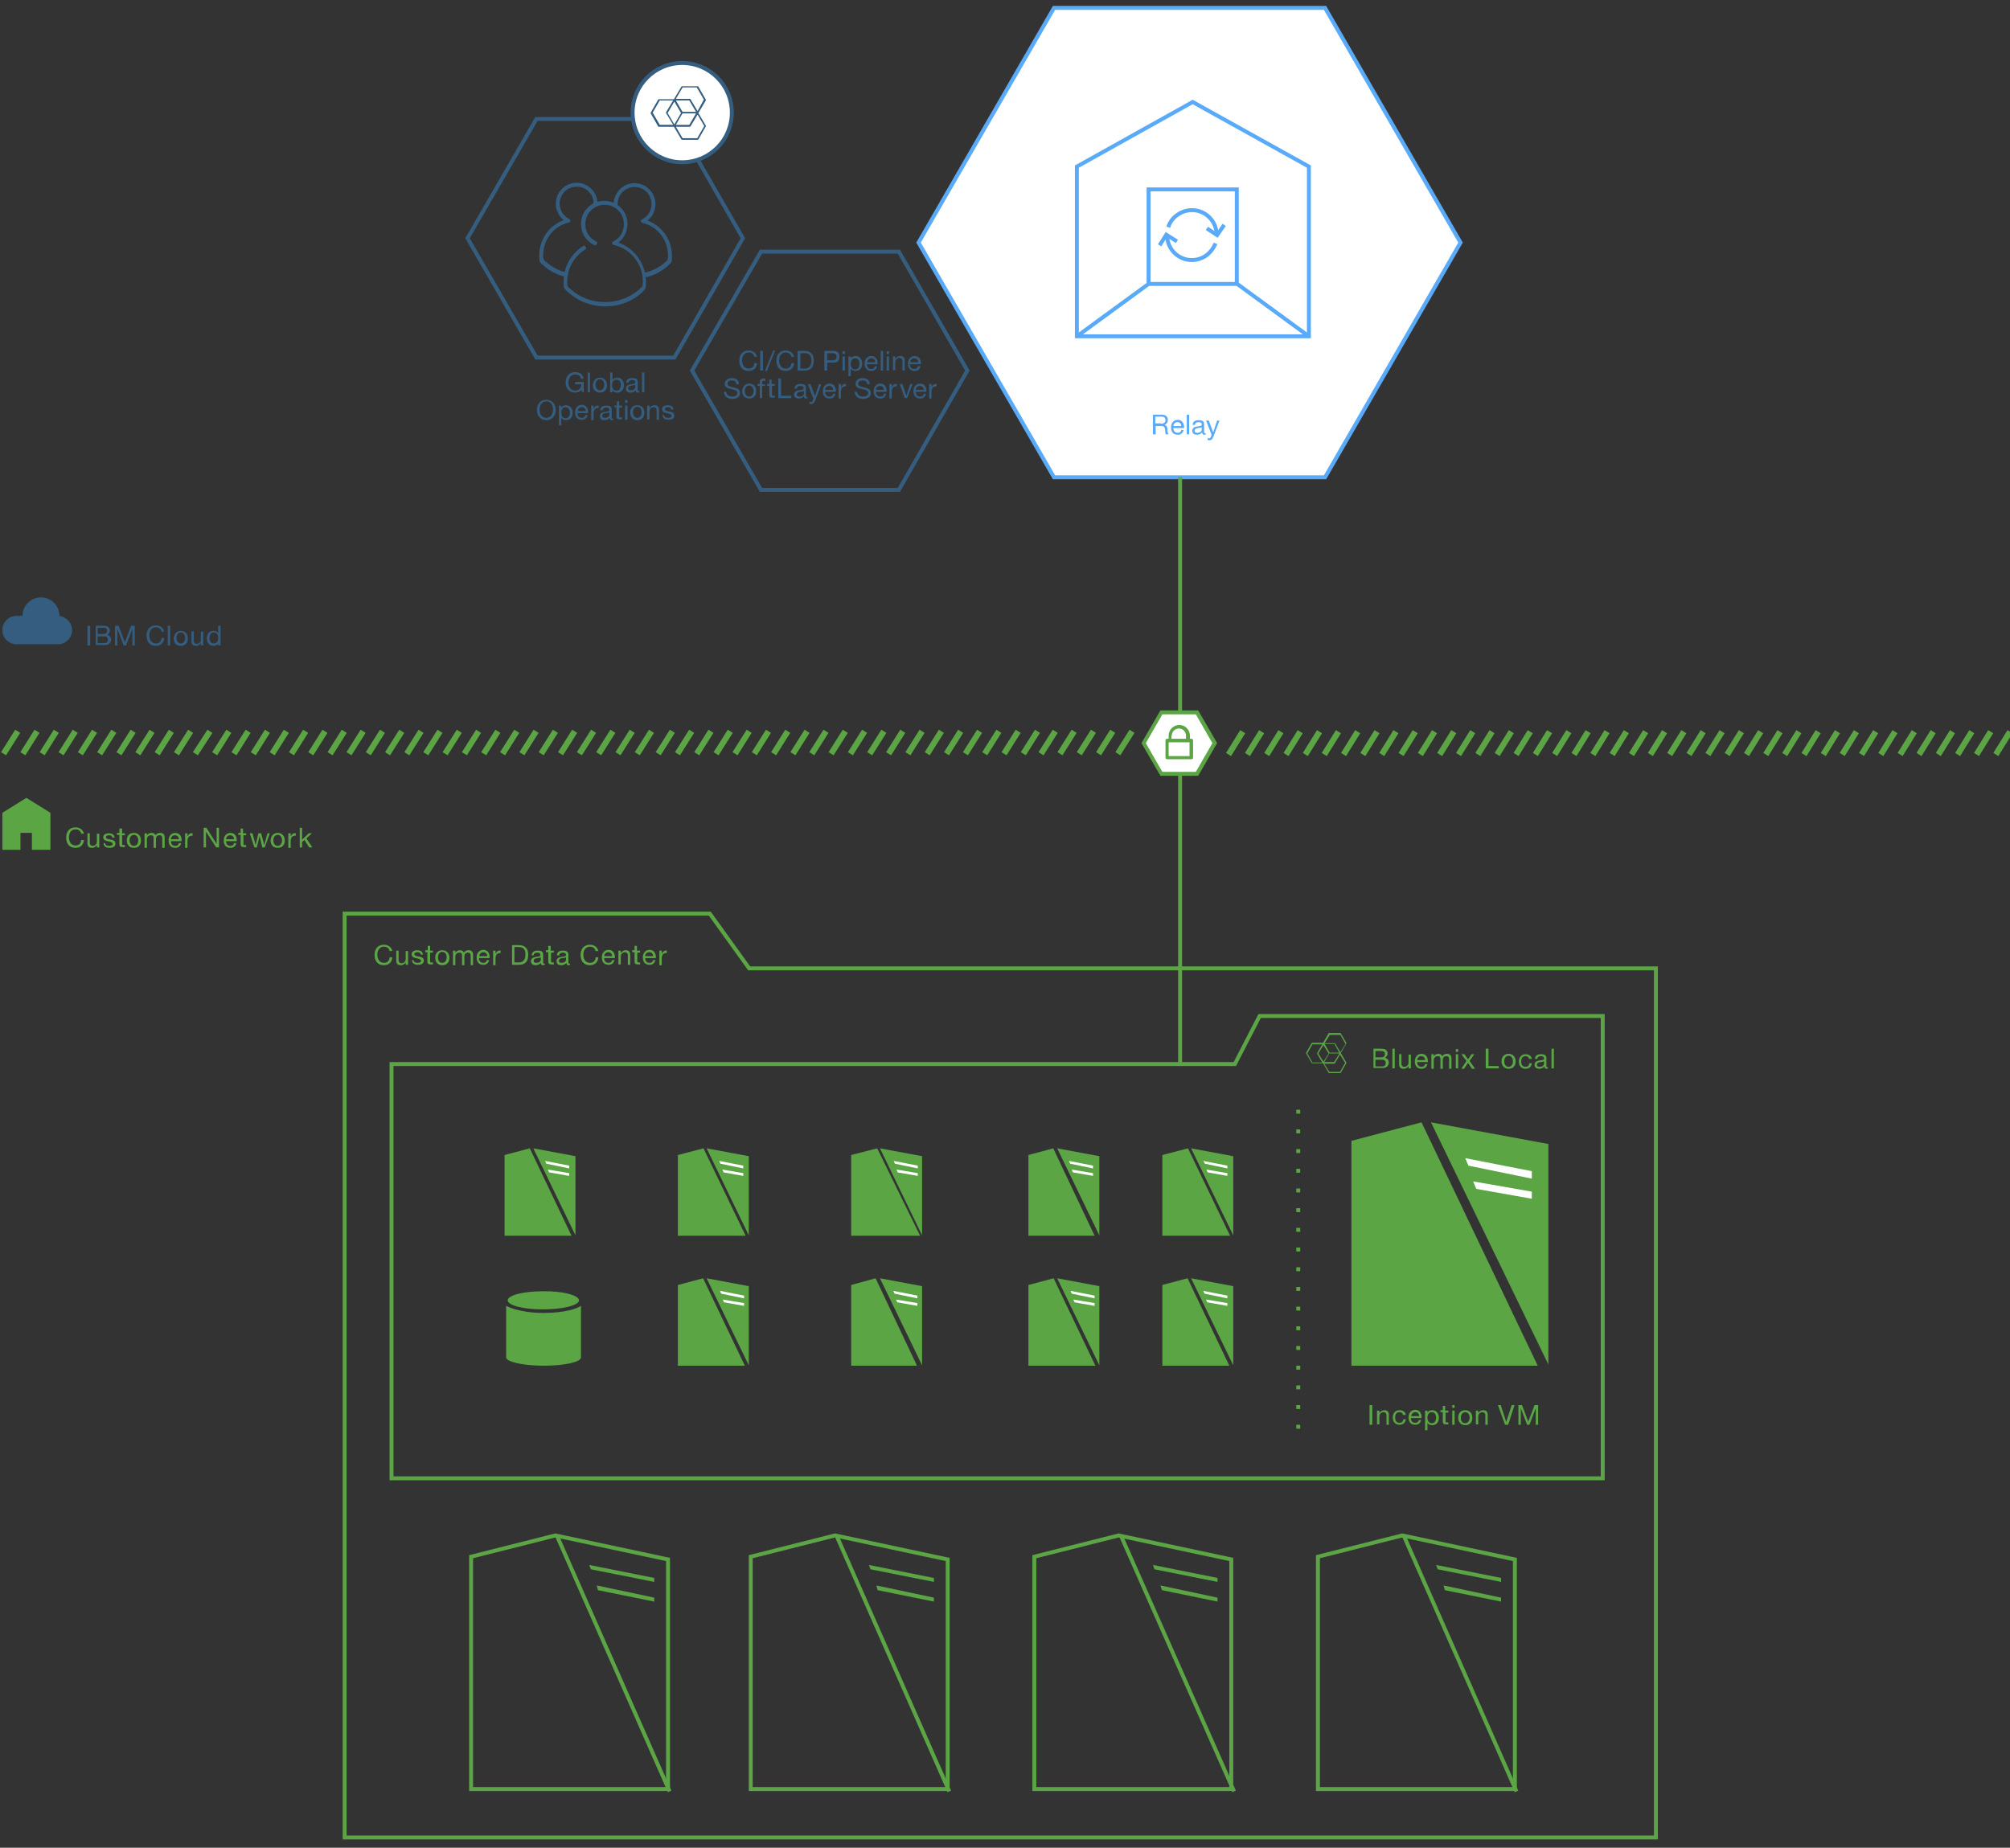 <?xml version="1.0" encoding="utf-8"?>
<!-- Generator: Adobe Illustrator 19.2.1, SVG Export Plug-In . SVG Version: 6.00 Build 0)  -->
<svg version="1.1" id="Layer_1" xmlns="http://www.w3.org/2000/svg" xmlns:xlink="http://www.w3.org/1999/xlink" x="0px" y="0px"
	 viewBox="0 0 510.3 469.2" style="enable-background:new 0 0 510.3 469.2;" xml:space="preserve">
<rect x="0" y="0" width="510.3" height="469.2" fill="#333333" stroke="none"/>
<style type="text/css">
	.st0{fill:#FFFFFF;stroke:#5AAAFA;stroke-miterlimit:10;}
	.st1{fill:#345D7F;}
	.st2{fill:none;stroke:#5BA545;stroke-miterlimit:10;}
	.st3{fill:#FFFFFF;stroke:#5BA545;stroke-miterlimit:10;}
	.st4{fill:#FFFFFF;}
	.st5{fill:#5BA545;}
	.st6{fill:none;stroke:#5BA544;stroke-width:1.5;stroke-miterlimit:10;}
	.st7{fill:#5AA545;}
	.st8{fill:none;stroke:#345D7F;stroke-miterlimit:10;}
	.st9{fill:#FFFFFF;stroke:#345D7F;stroke-miterlimit:10;}
	.st10{fill:none;stroke:#5BA545;stroke-miterlimit:10;stroke-dasharray:1,4,1,4;}
	.st11{fill:none;stroke:#5BA545;stroke-miterlimit:10;stroke-dasharray:1,4,1,4,1,4;}
	.st12{fill:#5AAAFA;}
	.st13{fill:none;stroke:#5AAAFA;stroke-miterlimit:10;}
</style>
<polygon class="st0" points="267.6,121.2 233.2,61.6 267.6,2 336.4,2 370.8,61.6 336.4,121.2 "/>
<g>
	<g>
		<path class="st1" d="M191.5,90.6c-0.1-0.7-0.7-1.1-1.4-1.1c-1.2,0-1.7,1-1.7,2c0,1.1,0.5,2.1,1.7,2.1c0.9,0,1.4-0.6,1.4-1.4h0.7
			c-0.1,1.3-0.9,2-2.2,2c-1.5,0-2.3-1.1-2.3-2.6c0-1.5,0.8-2.6,2.4-2.6c1,0,1.9,0.6,2.1,1.6H191.5z"/>
		<path class="st1" d="M193,89.1h0.7v5H193V89.1z"/>
		<path class="st1" d="M196.3,89h0.5l-2.1,5.2h-0.5L196.3,89z"/>
		<path class="st1" d="M200.9,90.6c-0.1-0.7-0.7-1.1-1.4-1.1c-1.2,0-1.7,1-1.7,2c0,1.1,0.5,2.1,1.7,2.1c0.9,0,1.4-0.6,1.4-1.4h0.7
			c-0.1,1.3-0.9,2-2.2,2c-1.5,0-2.3-1.1-2.3-2.6c0-1.5,0.8-2.6,2.4-2.6c1,0,1.9,0.6,2.1,1.6H200.9z"/>
		<path class="st1" d="M202.5,89.1h1.7c1.5,0,2.4,0.8,2.4,2.4c0,1.7-0.7,2.6-2.4,2.6h-1.7V89.1z M203.2,93.6h1.1
			c0.5,0,1.7-0.1,1.7-2c0-1.2-0.4-1.9-1.7-1.9h-1.1V93.6z"/>
		<path class="st1" d="M209.4,89.1h2.2c1,0,1.5,0.5,1.5,1.5s-0.5,1.5-1.5,1.5H210v2h-0.7V89.1z M210,91.5h1.3c0.8,0,1.1-0.3,1.1-0.9
			s-0.3-0.9-1.1-0.9H210V91.5z"/>
		<path class="st1" d="M214.5,89.9h-0.6v-0.7h0.6V89.9z M213.9,90.5h0.6v3.6h-0.6V90.5z"/>
		<path class="st1" d="M215.4,90.5h0.6V91h0c0.2-0.4,0.7-0.6,1.2-0.6c1.1,0,1.7,0.9,1.7,1.9c0,1-0.5,1.9-1.7,1.9
			c-0.4,0-0.9-0.1-1.2-0.6h0v1.9h-0.6V90.5z M217.1,91c-0.8,0-1.1,0.7-1.1,1.4c0,0.7,0.3,1.4,1.1,1.4c0.8,0,1.1-0.7,1.1-1.4
			C218.2,91.6,217.9,91,217.1,91z"/>
		<path class="st1" d="M222.7,93c-0.2,0.8-0.7,1.2-1.5,1.2c-1.2,0-1.7-0.8-1.7-1.9c0-1.1,0.7-1.9,1.7-1.9c1.3,0,1.7,1.2,1.6,2.1
			h-2.7c0,0.6,0.3,1.2,1.1,1.2c0.5,0,0.8-0.2,0.9-0.7H222.7z M222.2,92c0-0.6-0.4-1-1-1c-0.6,0-1,0.5-1,1H222.2z"/>
		<path class="st1" d="M223.6,89.1h0.6v5h-0.6V89.1z"/>
		<path class="st1" d="M225.7,89.9h-0.6v-0.7h0.6V89.9z M225.1,90.5h0.6v3.6h-0.6V90.5z"/>
		<path class="st1" d="M226.7,90.5h0.6v0.6h0c0.3-0.4,0.7-0.7,1.2-0.7c1,0,1.2,0.5,1.2,1.3v2.4h-0.6v-2.5c0-0.4-0.3-0.7-0.7-0.7
			c-0.7,0-1.1,0.5-1.1,1.1v2h-0.6V90.5z"/>
		<path class="st1" d="M233.7,93c-0.2,0.8-0.7,1.2-1.5,1.2c-1.2,0-1.7-0.8-1.7-1.9c0-1.1,0.7-1.9,1.7-1.9c1.3,0,1.7,1.2,1.6,2.1H231
			c0,0.6,0.3,1.2,1.1,1.2c0.5,0,0.8-0.2,0.9-0.7H233.7z M233.1,92c0-0.6-0.4-1-1-1c-0.6,0-1,0.5-1,1H233.1z"/>
		<path class="st1" d="M187,97.6c-0.1-0.7-0.5-1-1.2-1c-0.6,0-1.1,0.2-1.1,0.9c0,1.2,3.2,0.4,3.2,2.3c0,1.1-1,1.5-2,1.5
			c-1.1,0-2.1-0.6-2.1-1.8h0.6c0,0.8,0.7,1.2,1.5,1.2c0.6,0,1.3-0.2,1.3-0.9c0-1.4-3.2-0.5-3.2-2.3c0-1,0.9-1.5,1.8-1.5
			c1,0,1.8,0.5,1.8,1.6H187z"/>
		<path class="st1" d="M190.2,97.4c1.1,0,1.8,0.8,1.8,1.9c0,1.1-0.6,1.9-1.8,1.9c-1.1,0-1.8-0.8-1.8-1.9
			C188.5,98.3,189.1,97.4,190.2,97.4z M190.2,100.7c0.6,0,1.1-0.5,1.1-1.4s-0.5-1.4-1.1-1.4c-0.6,0-1.1,0.5-1.1,1.4
			S189.6,100.7,190.2,100.7z"/>
		<path class="st1" d="M192.9,98h-0.6v-0.5h0.6V97c0-0.6,0.4-0.9,1-0.9c0.1,0,0.3,0,0.4,0.1v0.5c-0.1,0-0.2,0-0.3,0
			c-0.3,0-0.5,0.1-0.5,0.4v0.5h0.7V98h-0.7v3.1h-0.6V98z"/>
		<path class="st1" d="M196,97.5h0.7V98H196v2.2c0,0.3,0.1,0.3,0.4,0.3h0.3v0.5h-0.5c-0.6,0-0.9-0.1-0.9-0.8V98h-0.6v-0.5h0.6v-1.1
			h0.6V97.5z"/>
		<path class="st1" d="M197.6,96.1h0.7v4.4h2.6v0.6h-3.3V96.1z"/>
		<path class="st1" d="M205,101.1c-0.1,0.1-0.3,0.1-0.4,0.1c-0.3,0-0.5-0.2-0.5-0.6c-0.3,0.4-0.8,0.6-1.3,0.6c-0.7,0-1.2-0.3-1.2-1
			c0-0.8,0.6-1,1.2-1.1c0.7-0.1,1.2-0.1,1.2-0.5c0-0.5-0.4-0.6-0.8-0.6c-0.5,0-0.9,0.2-0.9,0.7h-0.6c0-0.9,0.7-1.2,1.5-1.2
			c0.7,0,1.4,0.1,1.4,1v1.9c0,0.3,0,0.4,0.2,0.4c0.1,0,0.1,0,0.2,0V101.1z M204.1,99.3c-0.5,0.3-1.8,0-1.8,0.9
			c0,0.4,0.3,0.5,0.7,0.5c0.8,0,1.1-0.5,1.1-0.8V99.3z"/>
		<path class="st1" d="M207,101.6c-0.3,0.7-0.5,1-1.1,1c-0.1,0-0.3,0-0.4-0.1V102c0.1,0,0.2,0.1,0.3,0.1c0.2,0,0.4-0.1,0.5-0.3
			l0.2-0.6l-1.4-3.6h0.7l1.1,3h0l1-3h0.6L207,101.6z"/>
		<path class="st1" d="M212.1,100c-0.2,0.8-0.7,1.2-1.5,1.2c-1.2,0-1.7-0.8-1.7-1.9c0-1.1,0.7-1.9,1.7-1.9c1.3,0,1.7,1.2,1.6,2.1
			h-2.7c0,0.6,0.3,1.2,1.1,1.2c0.5,0,0.8-0.2,0.9-0.7H212.1z M211.5,99c0-0.6-0.4-1-1-1c-0.6,0-1,0.5-1,1H211.5z"/>
		<path class="st1" d="M212.9,97.5h0.6v0.8h0c0.3-0.6,0.7-0.9,1.3-0.8v0.6c-1,0-1.3,0.5-1.3,1.5v1.6h-0.6V97.5z"/>
		<path class="st1" d="M220.2,97.6c-0.1-0.7-0.5-1-1.2-1c-0.6,0-1.1,0.2-1.1,0.9c0,1.2,3.2,0.4,3.2,2.3c0,1.1-1,1.5-2,1.5
			c-1.1,0-2.1-0.6-2.1-1.8h0.6c0,0.8,0.7,1.2,1.5,1.2c0.6,0,1.3-0.2,1.3-0.9c0-1.4-3.2-0.5-3.2-2.3c0-1,0.9-1.5,1.8-1.5
			c1,0,1.8,0.5,1.8,1.6H220.2z"/>
		<path class="st1" d="M225,100c-0.2,0.8-0.7,1.2-1.5,1.2c-1.2,0-1.7-0.8-1.7-1.9c0-1.1,0.7-1.9,1.7-1.9c1.3,0,1.7,1.2,1.6,2.1h-2.7
			c0,0.6,0.3,1.2,1.1,1.2c0.5,0,0.8-0.2,0.9-0.7H225z M224.4,99c0-0.6-0.4-1-1-1c-0.6,0-1,0.5-1,1H224.4z"/>
		<path class="st1" d="M225.8,97.5h0.6v0.8h0c0.3-0.6,0.7-0.9,1.3-0.8v0.6c-1,0-1.3,0.5-1.3,1.5v1.6h-0.6V97.5z"/>
		<path class="st1" d="M230.3,101.1h-0.6l-1.3-3.6h0.7l1,3h0l1-3h0.6L230.3,101.1z"/>
		<path class="st1" d="M235.1,100c-0.2,0.8-0.7,1.2-1.5,1.2c-1.2,0-1.7-0.8-1.7-1.9c0-1.1,0.7-1.9,1.7-1.9c1.3,0,1.7,1.2,1.6,2.1
			h-2.7c0,0.6,0.3,1.2,1.1,1.2c0.5,0,0.8-0.2,0.9-0.7H235.1z M234.5,99c0-0.6-0.4-1-1-1c-0.6,0-1,0.5-1,1H234.5z"/>
		<path class="st1" d="M235.9,97.5h0.6v0.8h0c0.3-0.6,0.7-0.9,1.3-0.8v0.6c-1,0-1.3,0.5-1.3,1.5v1.6h-0.6V97.5z"/>
	</g>
</g>
<g>
	<polygon class="st2" points="169.6,454.3 119.6,454.3 119.6,395.3 141,389.9 169.6,396 	"/>
	<line class="st3" x1="141.4" y1="390" x2="170" y2="454.9"/>
	<g>
		<line class="st4" x1="149.6" y1="397.9" x2="166.3" y2="401.2"/>
		<polygon class="st5" points="166.1,401.7 150,398.5 149.6,397.4 166.1,400.7 		"/>
	</g>
	<g>
		<path class="st4" d="M149.6,402.9"/>
		<polygon class="st5" points="166.1,406.7 151.8,403.8 151.5,402.6 166.1,405.7 		"/>
	</g>
</g>
<g>
	<polygon class="st2" points="240.6,454.3 190.6,454.3 190.6,395.3 212,389.9 240.6,396 	"/>
	<line class="st3" x1="212.4" y1="390" x2="241" y2="454.9"/>
	<g>
		<line class="st4" x1="220.6" y1="397.9" x2="237.3" y2="401.2"/>
		<polygon class="st5" points="237.1,401.7 221,398.5 220.6,397.4 237.1,400.7 		"/>
	</g>
	<g>
		<path class="st4" d="M220.6,402.9"/>
		<polygon class="st5" points="237.1,406.7 222.8,403.8 222.5,402.6 237.1,405.7 		"/>
	</g>
</g>
<g>
	<polygon class="st2" points="312.6,454.3 262.6,454.3 262.6,395.3 284,389.9 312.6,396 	"/>
	<line class="st3" x1="284.6" y1="390" x2="313.3" y2="454.9"/>
	<g>
		<line class="st4" x1="292.9" y1="397.9" x2="309.6" y2="401.2"/>
		<polygon class="st5" points="309.1,401.7 293.1,398.5 292.7,397.4 309.1,400.7 		"/>
	</g>
	<g>
		<path class="st4" d="M292.9,402.9"/>
		<polygon class="st5" points="309.1,406.7 295,403.8 294.6,402.6 309.1,405.7 		"/>
	</g>
</g>
<g>
	<polygon class="st2" points="384.6,454.3 334.6,454.3 334.6,395.3 356,389.9 384.6,396 	"/>
	<line class="st3" x1="356.4" y1="390" x2="385" y2="454.9"/>
	<g>
		<line class="st4" x1="364.6" y1="397.9" x2="381.3" y2="401.2"/>
		<polygon class="st5" points="381.1,401.7 365,398.5 364.6,397.4 381.1,400.7 		"/>
	</g>
	<g>
		<path class="st4" d="M364.6,402.9"/>
		<polygon class="st5" points="381.1,406.7 366.8,403.8 366.5,402.6 381.1,405.7 		"/>
	</g>
</g>
<g>
	<g>
		<g>
			<g>
				<g>
					<line class="st6" x1="165.4" y1="185.7" x2="161.8" y2="191.4"/>
				</g>
				<g>
					<line class="st6" x1="160.5" y1="185.7" x2="156.9" y2="191.4"/>
				</g>
				<g>
					<line class="st6" x1="155.6" y1="185.7" x2="152" y2="191.4"/>
				</g>
				<g>
					<line class="st6" x1="150.7" y1="185.7" x2="147.1" y2="191.4"/>
				</g>
				<g>
					<line class="st6" x1="145.9" y1="185.7" x2="142.3" y2="191.4"/>
				</g>
				<g>
					<line class="st6" x1="141" y1="185.7" x2="137.4" y2="191.4"/>
				</g>
				<g>
					<line class="st6" x1="136.1" y1="185.7" x2="132.5" y2="191.4"/>
				</g>
				<g>
					<line class="st6" x1="131.2" y1="185.7" x2="127.6" y2="191.4"/>
				</g>
				<g>
					<line class="st6" x1="126.4" y1="185.7" x2="122.8" y2="191.4"/>
				</g>
				<g>
					<line class="st6" x1="121.5" y1="185.7" x2="117.9" y2="191.4"/>
				</g>
				<g>
					<line class="st6" x1="116.6" y1="185.7" x2="113" y2="191.4"/>
				</g>
				<g>
					<line class="st6" x1="111.7" y1="185.7" x2="108.1" y2="191.4"/>
				</g>
				<g>
					<line class="st6" x1="106.9" y1="185.7" x2="103.3" y2="191.4"/>
				</g>
				<g>
					<line class="st6" x1="102" y1="185.7" x2="98.4" y2="191.4"/>
				</g>
				<g>
					<line class="st6" x1="97.1" y1="185.7" x2="93.5" y2="191.4"/>
				</g>
				<g>
					<line class="st6" x1="92.2" y1="185.7" x2="88.6" y2="191.4"/>
				</g>
				<g>
					<line class="st6" x1="87.4" y1="185.7" x2="83.8" y2="191.4"/>
				</g>
				<g>
					<line class="st6" x1="82.5" y1="185.7" x2="78.9" y2="191.4"/>
				</g>
				<g>
					<line class="st6" x1="77.6" y1="185.7" x2="74" y2="191.4"/>
				</g>
				<g>
					<line class="st6" x1="72.7" y1="185.7" x2="69.1" y2="191.4"/>
				</g>
				<g>
					<line class="st6" x1="67.9" y1="185.7" x2="64.3" y2="191.4"/>
				</g>
				<g>
					<line class="st6" x1="63" y1="185.7" x2="59.4" y2="191.4"/>
				</g>
				<g>
					<line class="st6" x1="58.1" y1="185.7" x2="54.5" y2="191.4"/>
				</g>
				<g>
					<line class="st6" x1="53.3" y1="185.7" x2="49.6" y2="191.4"/>
				</g>
				<g>
					<line class="st6" x1="48.4" y1="185.7" x2="44.8" y2="191.4"/>
				</g>
				<g>
					<line class="st6" x1="43.5" y1="185.7" x2="39.9" y2="191.4"/>
				</g>
				<g>
					<line class="st6" x1="38.6" y1="185.7" x2="35" y2="191.4"/>
				</g>
				<g>
					<line class="st6" x1="33.8" y1="185.7" x2="30.2" y2="191.4"/>
				</g>
				<g>
					<line class="st6" x1="28.9" y1="185.7" x2="25.3" y2="191.4"/>
				</g>
				<g>
					<line class="st6" x1="24" y1="185.7" x2="20.4" y2="191.4"/>
				</g>
				<g>
					<line class="st6" x1="19.1" y1="185.7" x2="15.5" y2="191.4"/>
				</g>
				<g>
					<line class="st6" x1="14.3" y1="185.7" x2="10.7" y2="191.4"/>
				</g>
				<g>
					<line class="st6" x1="9.4" y1="185.7" x2="5.8" y2="191.4"/>
				</g>
				<g>
					<line class="st6" x1="4.5" y1="185.7" x2="0.9" y2="191.4"/>
				</g>
			</g>
		</g>
	</g>
</g>
<g>
	<g>
		<g>
			<g>
				<g>
					<line class="st6" x1="510.3" y1="185.8" x2="506.7" y2="191.6"/>
				</g>
				<g>
					<line class="st6" x1="505.4" y1="185.8" x2="501.8" y2="191.6"/>
				</g>
				<g>
					<line class="st6" x1="500.6" y1="185.8" x2="497" y2="191.6"/>
				</g>
				<g>
					<line class="st6" x1="495.7" y1="185.8" x2="492.1" y2="191.6"/>
				</g>
				<g>
					<line class="st6" x1="490.8" y1="185.8" x2="487.2" y2="191.6"/>
				</g>
				<g>
					<line class="st6" x1="486" y1="185.8" x2="482.4" y2="191.6"/>
				</g>
				<g>
					<line class="st6" x1="481.1" y1="185.8" x2="477.5" y2="191.6"/>
				</g>
				<g>
					<line class="st6" x1="476.2" y1="185.8" x2="472.6" y2="191.6"/>
				</g>
				<g>
					<line class="st6" x1="471.3" y1="185.8" x2="467.7" y2="191.6"/>
				</g>
				<g>
					<line class="st6" x1="466.5" y1="185.8" x2="462.9" y2="191.6"/>
				</g>
				<g>
					<line class="st6" x1="461.6" y1="185.8" x2="458" y2="191.6"/>
				</g>
				<g>
					<line class="st6" x1="456.7" y1="185.8" x2="453.1" y2="191.6"/>
				</g>
				<g>
					<line class="st6" x1="451.9" y1="185.8" x2="448.3" y2="191.6"/>
				</g>
				<g>
					<line class="st6" x1="447" y1="185.8" x2="443.4" y2="191.6"/>
				</g>
				<g>
					<line class="st6" x1="442.1" y1="185.8" x2="438.5" y2="191.6"/>
				</g>
				<g>
					<line class="st6" x1="437.2" y1="185.8" x2="433.6" y2="191.6"/>
				</g>
				<g>
					<line class="st6" x1="432.4" y1="185.8" x2="428.8" y2="191.6"/>
				</g>
				<g>
					<line class="st6" x1="427.5" y1="185.8" x2="423.9" y2="191.6"/>
				</g>
				<g>
					<line class="st6" x1="422.6" y1="185.8" x2="419" y2="191.6"/>
				</g>
				<g>
					<line class="st6" x1="417.8" y1="185.8" x2="414.2" y2="191.6"/>
				</g>
				<g>
					<line class="st6" x1="412.9" y1="185.8" x2="409.3" y2="191.6"/>
				</g>
				<g>
					<line class="st6" x1="408" y1="185.8" x2="404.4" y2="191.6"/>
				</g>
				<g>
					<line class="st6" x1="403.2" y1="185.8" x2="399.6" y2="191.6"/>
				</g>
				<g>
					<line class="st6" x1="398.3" y1="185.8" x2="394.7" y2="191.6"/>
				</g>
				<g>
					<line class="st6" x1="393.4" y1="185.8" x2="389.8" y2="191.6"/>
				</g>
				<g>
					<line class="st6" x1="388.5" y1="185.8" x2="384.9" y2="191.6"/>
				</g>
				<g>
					<line class="st6" x1="383.7" y1="185.8" x2="380.1" y2="191.6"/>
				</g>
				<g>
					<line class="st6" x1="378.8" y1="185.8" x2="375.2" y2="191.6"/>
				</g>
				<g>
					<line class="st6" x1="373.9" y1="185.8" x2="370.3" y2="191.6"/>
				</g>
				<g>
					<line class="st6" x1="369.1" y1="185.8" x2="365.5" y2="191.6"/>
				</g>
				<g>
					<line class="st6" x1="364.2" y1="185.8" x2="360.6" y2="191.6"/>
				</g>
				<g>
					<line class="st6" x1="359.3" y1="185.8" x2="355.7" y2="191.6"/>
				</g>
				<g>
					<line class="st6" x1="354.4" y1="185.8" x2="350.8" y2="191.6"/>
				</g>
				<g>
					<line class="st6" x1="349.6" y1="185.8" x2="346" y2="191.6"/>
				</g>
				<g>
					<line class="st6" x1="344.7" y1="185.8" x2="341.1" y2="191.6"/>
				</g>
				<g>
					<line class="st6" x1="339.8" y1="185.8" x2="336.2" y2="191.6"/>
				</g>
				<g>
					<line class="st6" x1="335" y1="185.8" x2="331.4" y2="191.6"/>
				</g>
				<g>
					<line class="st6" x1="330.1" y1="185.8" x2="326.5" y2="191.6"/>
				</g>
				<g>
					<line class="st6" x1="325.2" y1="185.8" x2="321.6" y2="191.6"/>
				</g>
				<g>
					<line class="st6" x1="320.3" y1="185.8" x2="316.7" y2="191.6"/>
				</g>
				<g>
					<line class="st6" x1="315.5" y1="185.8" x2="311.9" y2="191.6"/>
				</g>
			</g>
		</g>
	</g>
</g>
<g>
	<g>
		<path class="st1" d="M153.7,77.8c-4,0-7.7-1.6-10.4-4.5c-0.1-0.1-0.1-0.2-0.1-0.3c-0.1-0.5-0.1-1-0.1-1.5c0-3.7,1.8-7,4.9-9
			c0.2-0.2,0.6-0.1,0.7,0.2c0.2,0.2,0.1,0.6-0.2,0.7c-2.8,1.8-4.5,4.8-4.5,8.1c0,0.4,0,0.8,0.1,1.2c2.5,2.6,5.9,4,9.5,4
			c3.6,0,7-1.4,9.5-4c0.1-0.4,0.1-0.8,0.1-1.2c0-4.5-3-8.3-7.4-9.3c-0.2-0.1-0.4-0.2-0.4-0.4c0-0.2,0.1-0.4,0.3-0.5
			c1.7-0.8,2.7-2.5,2.7-4.4c0-2.7-2.2-4.9-4.9-4.9c-2.7,0-4.9,2.2-4.9,4.9c0,1.9,1,3.5,2.7,4.4c0.3,0.1,0.4,0.4,0.2,0.7
			c-0.1,0.3-0.4,0.4-0.7,0.2c-2-1-3.3-3-3.3-5.3c0-3.3,2.6-5.9,5.9-5.9c3.3,0,5.9,2.6,5.9,5.9c0,1.9-0.9,3.6-2.3,4.7
			c4.2,1.5,7,5.5,7,10c0,0.5,0,1-0.1,1.5c0,0.1-0.1,0.2-0.1,0.3C161.4,76.2,157.7,77.8,153.7,77.8z"/>
	</g>
	<g>
		<path class="st1" d="M163.9,70.2c-0.2,0-0.4-0.2-0.5-0.4c-0.1-0.3,0.1-0.6,0.4-0.6c2.2-0.5,4.1-1.6,5.7-3.2c0-0.4,0.1-0.7,0.1-1.1
			c0-4-2.7-7.4-6.5-8.3c-0.2-0.1-0.4-0.2-0.4-0.4c0-0.2,0.1-0.4,0.3-0.5c1.5-0.7,2.4-2.2,2.4-3.9c0-2.4-1.9-4.3-4.3-4.3
			c-2.4,0-4.3,1.9-4.3,4.3c0,0.3-0.2,0.5-0.5,0.5c-0.3,0-0.5-0.2-0.5-0.5c0-2.9,2.4-5.3,5.3-5.3c2.9,0,5.3,2.4,5.3,5.3
			c0,1.6-0.7,3.2-2,4.2c3.7,1.4,6.2,4.9,6.2,9c0,0.4,0,0.9-0.1,1.4c0,0.1-0.1,0.2-0.1,0.3c-1.7,1.8-3.9,3.1-6.3,3.7
			C164,70.2,163.9,70.2,163.9,70.2z"/>
	</g>
	<g>
		<path class="st1" d="M143.7,70.3c0,0-0.1,0-0.1,0c-2.5-0.6-4.7-1.8-6.5-3.7c-0.1-0.1-0.1-0.2-0.1-0.3c-0.1-0.5-0.1-0.9-0.1-1.4
			c0-4.1,2.5-7.6,6.2-9c-1.2-1-2-2.5-2-4.2c0-2.9,2.4-5.3,5.3-5.3c2.9,0,5.3,2.4,5.3,5.3c0,0.3-0.2,0.5-0.5,0.5
			c-0.3,0-0.5-0.2-0.5-0.5c0-2.4-1.9-4.3-4.3-4.3c-2.4,0-4.3,1.9-4.3,4.3c0,1.7,0.9,3.1,2.4,3.9c0.2,0.1,0.3,0.3,0.3,0.5
			c0,0.2-0.2,0.4-0.4,0.4c-3.8,0.9-6.5,4.3-6.5,8.3c0,0.3,0,0.7,0.1,1.1c1.6,1.6,3.6,2.8,5.8,3.3c0.3,0.1,0.5,0.3,0.4,0.6
			C144.1,70.1,143.9,70.3,143.7,70.3z"/>
	</g>
</g>
<polygon class="st2" points="406.9,375.4 406.9,258 319.8,258 313.5,270.2 99.4,270.2 99.4,375.4 "/>
<line class="st3" x1="299.6" y1="121.2" x2="299.6" y2="269.8"/>
<g>
	<g>
		<path class="st7" d="M98.9,241.5c-0.1-0.7-0.7-1.1-1.4-1.1c-1.2,0-1.7,1-1.7,2c0,1.1,0.5,2.1,1.7,2.1c0.9,0,1.4-0.6,1.4-1.4h0.7
			c-0.1,1.3-0.9,2-2.2,2c-1.5,0-2.3-1.1-2.3-2.6c0-1.5,0.8-2.6,2.4-2.6c1,0,1.9,0.6,2.1,1.6H98.9z"/>
		<path class="st7" d="M103.5,245H103v-0.6h0c-0.3,0.4-0.7,0.7-1.2,0.7c-1,0-1.2-0.5-1.2-1.3v-2.4h0.6v2.5c0,0.4,0.3,0.7,0.7,0.7
			c0.7,0,1.1-0.5,1.1-1.1v-2h0.6V245z"/>
		<path class="st7" d="M105,243.8c0,0.5,0.5,0.7,1,0.7c0.4,0,0.9-0.1,0.9-0.5c0-0.9-2.4-0.3-2.4-1.7c0-0.7,0.7-1,1.4-1
			c0.8,0,1.4,0.3,1.5,1.1h-0.6c0-0.5-0.5-0.6-0.8-0.6c-0.4,0-0.8,0.1-0.8,0.5c0,0.4,0.6,0.5,1.2,0.6c0.6,0.1,1.2,0.3,1.2,1
			c0,0.9-0.8,1.1-1.5,1.1c-0.8,0-1.5-0.3-1.5-1.2H105z"/>
		<path class="st7" d="M109.2,241.4h0.7v0.5h-0.7v2.2c0,0.3,0.1,0.3,0.4,0.3h0.3v0.5h-0.5c-0.6,0-0.9-0.1-0.9-0.8v-2.3H108v-0.5h0.6
			v-1.1h0.6V241.4z"/>
		<path class="st7" d="M112.3,241.3c1.1,0,1.8,0.8,1.8,1.9c0,1.1-0.6,1.9-1.8,1.9s-1.8-0.8-1.8-1.9
			C110.5,242.1,111.1,241.3,112.3,241.3z M112.3,244.5c0.6,0,1.1-0.5,1.1-1.4s-0.5-1.4-1.1-1.4s-1.1,0.5-1.1,1.4
			S111.6,244.5,112.3,244.5z"/>
		<path class="st7" d="M115,241.4h0.6v0.5h0c0.3-0.4,0.7-0.6,1.2-0.6c0.4,0,0.8,0.2,1,0.6c0.2-0.4,0.7-0.6,1.1-0.6
			c0.7,0,1.2,0.3,1.2,1.1v2.7h-0.6v-2.4c0-0.4-0.1-0.8-0.7-0.8c-0.6,0-0.9,0.4-0.9,0.9v2.3h-0.6v-2.4c0-0.5-0.1-0.8-0.7-0.8
			c-0.7,0-1,0.6-1,0.9v2.3H115V241.4z"/>
		<path class="st7" d="M124.2,243.8c-0.2,0.8-0.7,1.2-1.5,1.2c-1.2,0-1.7-0.8-1.7-1.9c0-1.1,0.7-1.9,1.7-1.9c1.3,0,1.7,1.2,1.6,2.1
			h-2.7c0,0.6,0.3,1.2,1.1,1.2c0.5,0,0.8-0.2,0.9-0.7H124.2z M123.7,242.8c0-0.6-0.4-1-1-1c-0.6,0-1,0.5-1,1H123.7z"/>
		<path class="st7" d="M125.2,241.4h0.6v0.8h0c0.3-0.6,0.7-0.9,1.3-0.8v0.6c-1,0-1.3,0.5-1.3,1.5v1.6h-0.6V241.4z"/>
		<path class="st7" d="M130,240h1.7c1.5,0,2.4,0.8,2.4,2.4c0,1.7-0.7,2.6-2.4,2.6H130V240z M130.6,244.4h1.1c0.5,0,1.7-0.1,1.7-2
			c0-1.2-0.4-1.9-1.7-1.9h-1.1V244.4z"/>
		<path class="st7" d="M138.2,245c-0.1,0.1-0.3,0.1-0.4,0.1c-0.3,0-0.5-0.2-0.5-0.6c-0.3,0.4-0.8,0.6-1.3,0.6c-0.7,0-1.2-0.3-1.2-1
			c0-0.8,0.6-1,1.2-1.1c0.7-0.1,1.2-0.1,1.2-0.5c0-0.5-0.4-0.6-0.8-0.6c-0.5,0-0.9,0.2-0.9,0.7H135c0-0.9,0.7-1.2,1.5-1.2
			c0.7,0,1.4,0.1,1.4,1v1.9c0,0.3,0,0.4,0.2,0.4c0.1,0,0.1,0,0.2,0V245z M137.3,243.1c-0.5,0.3-1.8,0-1.8,0.9c0,0.4,0.3,0.5,0.7,0.5
			c0.8,0,1.1-0.5,1.1-0.8V243.1z"/>
		<path class="st7" d="M139.9,241.4h0.7v0.5h-0.7v2.2c0,0.3,0.1,0.3,0.4,0.3h0.3v0.5h-0.5c-0.6,0-0.9-0.1-0.9-0.8v-2.3h-0.6v-0.5
			h0.6v-1.1h0.6V241.4z"/>
		<path class="st7" d="M144.7,245c-0.1,0.1-0.3,0.1-0.4,0.1c-0.3,0-0.5-0.2-0.5-0.6c-0.3,0.4-0.8,0.6-1.3,0.6c-0.7,0-1.2-0.3-1.2-1
			c0-0.8,0.6-1,1.2-1.1c0.7-0.1,1.2-0.1,1.2-0.5c0-0.5-0.4-0.6-0.8-0.6c-0.5,0-0.9,0.2-0.9,0.7h-0.6c0-0.9,0.7-1.2,1.5-1.2
			c0.7,0,1.4,0.1,1.4,1v1.9c0,0.3,0,0.4,0.2,0.4c0.1,0,0.1,0,0.2,0V245z M143.7,243.1c-0.5,0.3-1.8,0-1.8,0.9c0,0.4,0.3,0.5,0.7,0.5
			c0.8,0,1.1-0.5,1.1-0.8V243.1z"/>
		<path class="st7" d="M151.2,241.5c-0.1-0.7-0.7-1.1-1.4-1.1c-1.2,0-1.7,1-1.7,2c0,1.1,0.5,2.1,1.7,2.1c0.9,0,1.4-0.6,1.4-1.4h0.7
			c-0.1,1.3-0.9,2-2.2,2c-1.5,0-2.3-1.1-2.3-2.6c0-1.5,0.8-2.6,2.4-2.6c1,0,1.9,0.6,2.1,1.6H151.2z"/>
		<path class="st7" d="M156,243.8c-0.2,0.8-0.7,1.2-1.5,1.2c-1.2,0-1.7-0.8-1.7-1.9c0-1.1,0.7-1.9,1.7-1.9c1.3,0,1.7,1.2,1.6,2.1
			h-2.7c0,0.6,0.3,1.2,1.1,1.2c0.5,0,0.8-0.2,0.9-0.7H156z M155.4,242.8c0-0.6-0.4-1-1-1c-0.6,0-1,0.5-1,1H155.4z"/>
		<path class="st7" d="M157,241.4h0.6v0.6h0c0.3-0.4,0.7-0.7,1.2-0.7c1,0,1.2,0.5,1.2,1.3v2.4h-0.6v-2.5c0-0.4-0.3-0.7-0.7-0.7
			c-0.7,0-1.1,0.5-1.1,1.1v2H157V241.4z"/>
		<path class="st7" d="M161.8,241.4h0.7v0.5h-0.7v2.2c0,0.3,0.1,0.3,0.4,0.3h0.3v0.5h-0.5c-0.6,0-0.9-0.1-0.9-0.8v-2.3h-0.6v-0.5
			h0.6v-1.1h0.6V241.4z"/>
		<path class="st7" d="M166.4,243.8c-0.2,0.8-0.7,1.2-1.5,1.2c-1.2,0-1.7-0.8-1.7-1.9c0-1.1,0.7-1.9,1.7-1.9c1.3,0,1.7,1.2,1.6,2.1
			h-2.7c0,0.6,0.3,1.2,1.1,1.2c0.5,0,0.8-0.2,0.9-0.7H166.4z M165.8,242.8c0-0.6-0.4-1-1-1c-0.6,0-1,0.5-1,1H165.8z"/>
		<path class="st7" d="M167.4,241.4h0.6v0.8h0c0.3-0.6,0.7-0.9,1.3-0.8v0.6c-1,0-1.3,0.5-1.3,1.5v1.6h-0.6V241.4z"/>
	</g>
</g>
<g>
	<g>
		<path class="st1" d="M147.6,99c-0.4,0.5-1,0.7-1.6,0.7c-1.5,0-2.4-1.2-2.4-2.5c0-1.5,0.8-2.7,2.4-2.7c1.1,0,2,0.5,2.2,1.7h-0.7
			c-0.1-0.8-0.7-1.1-1.5-1.1c-1.2,0-1.7,1.1-1.7,2.1c0,1,0.6,2,1.7,2c1,0,1.6-0.7,1.6-1.6H146v-0.6h2.2v2.6h-0.4L147.6,99z"/>
		<path class="st1" d="M149.2,94.6h0.6v5h-0.6V94.6z"/>
		<path class="st1" d="M152.3,95.9c1.1,0,1.8,0.8,1.8,1.9c0,1.1-0.6,1.9-1.8,1.9c-1.1,0-1.8-0.8-1.8-1.9
			C150.6,96.7,151.2,95.9,152.3,95.9z M152.3,99.1c0.6,0,1.1-0.5,1.1-1.4s-0.5-1.4-1.1-1.4c-0.6,0-1.1,0.5-1.1,1.4
			S151.7,99.1,152.3,99.1z"/>
		<path class="st1" d="M154.9,94.6h0.6v1.9h0c0.2-0.4,0.7-0.6,1.2-0.6c1.1,0,1.7,0.9,1.7,1.9c0,1-0.5,1.9-1.7,1.9
			c-0.4,0-0.9-0.1-1.2-0.6h0v0.5h-0.6V94.6z M156.5,96.4c-0.8,0-1.1,0.7-1.1,1.4c0,0.7,0.3,1.4,1.1,1.4c0.8,0,1.1-0.7,1.1-1.4
			C157.7,97.1,157.3,96.4,156.5,96.4z"/>
		<path class="st1" d="M162.3,99.6c-0.1,0.1-0.3,0.1-0.4,0.1c-0.3,0-0.5-0.2-0.5-0.6c-0.3,0.4-0.8,0.6-1.3,0.6c-0.7,0-1.2-0.3-1.2-1
			c0-0.8,0.6-1,1.2-1.1c0.7-0.1,1.2-0.1,1.2-0.5c0-0.5-0.4-0.6-0.8-0.6c-0.5,0-0.9,0.2-0.9,0.7H159c0-0.9,0.7-1.2,1.5-1.2
			c0.7,0,1.4,0.1,1.4,1v1.9c0,0.3,0,0.4,0.2,0.4c0.1,0,0.1,0,0.2,0V99.6z M161.3,97.7c-0.5,0.3-1.8,0-1.8,0.9c0,0.4,0.3,0.5,0.7,0.5
			c0.8,0,1.1-0.5,1.1-0.8V97.7z"/>
		<path class="st1" d="M163,94.6h0.6v5H163V94.6z"/>
		<path class="st1" d="M138.7,101.5c1.6,0,2.4,1.3,2.4,2.6s-0.8,2.6-2.4,2.6s-2.4-1.3-2.4-2.6S137.1,101.5,138.7,101.5z
			 M138.7,106.1c1.2,0,1.7-1.1,1.7-2.1c0-1-0.5-2.1-1.7-2.1c-1.2,0-1.7,1.1-1.7,2.1C137,105.1,137.5,106.1,138.7,106.1z"/>
		<path class="st1" d="M141.9,103h0.6v0.5h0c0.2-0.4,0.7-0.6,1.2-0.6c1.1,0,1.7,0.9,1.7,1.9c0,1-0.5,1.9-1.7,1.9
			c-0.4,0-0.9-0.1-1.2-0.6h0v1.9h-0.6V103z M143.6,103.4c-0.8,0-1.1,0.7-1.1,1.4c0,0.7,0.3,1.4,1.1,1.4c0.8,0,1.1-0.7,1.1-1.4
			C144.7,104.1,144.3,103.4,143.6,103.4z"/>
		<path class="st1" d="M149.2,105.4c-0.2,0.8-0.7,1.2-1.5,1.2c-1.2,0-1.7-0.8-1.7-1.9c0-1.1,0.7-1.9,1.7-1.9c1.3,0,1.7,1.2,1.6,2.1
			h-2.7c0,0.6,0.3,1.2,1.1,1.2c0.5,0,0.8-0.2,0.9-0.7H149.2z M148.7,104.4c0-0.6-0.4-1-1-1c-0.6,0-1,0.5-1,1H148.7z"/>
		<path class="st1" d="M150.1,103h0.6v0.8h0c0.3-0.6,0.7-0.9,1.3-0.8v0.6c-1,0-1.3,0.5-1.3,1.5v1.6h-0.6V103z"/>
		<path class="st1" d="M155.7,106.6c-0.1,0.1-0.3,0.1-0.4,0.1c-0.3,0-0.5-0.2-0.5-0.6c-0.3,0.4-0.8,0.6-1.3,0.6
			c-0.7,0-1.2-0.3-1.2-1c0-0.8,0.6-1,1.2-1.1c0.7-0.1,1.2-0.1,1.2-0.5c0-0.5-0.4-0.6-0.8-0.6c-0.5,0-0.9,0.2-0.9,0.7h-0.6
			c0-0.9,0.7-1.2,1.5-1.2c0.7,0,1.4,0.1,1.4,1v1.9c0,0.3,0,0.4,0.2,0.4c0.1,0,0.1,0,0.2,0V106.6z M154.7,104.7
			c-0.5,0.3-1.8,0-1.8,0.9c0,0.4,0.3,0.5,0.7,0.5c0.8,0,1.1-0.5,1.1-0.8V104.7z"/>
		<path class="st1" d="M157.2,103h0.7v0.5h-0.7v2.2c0,0.3,0.1,0.3,0.4,0.3h0.3v0.5h-0.5c-0.6,0-0.9-0.1-0.9-0.8v-2.3H156V103h0.6
			v-1.1h0.6V103z"/>
		<path class="st1" d="M159.3,102.3h-0.6v-0.7h0.6V102.3z M158.7,103h0.6v3.6h-0.6V103z"/>
		<path class="st1" d="M161.8,102.9c1.1,0,1.8,0.8,1.8,1.9c0,1.1-0.6,1.9-1.8,1.9c-1.1,0-1.8-0.8-1.8-1.9
			C160,103.7,160.6,102.9,161.8,102.9z M161.8,106.1c0.6,0,1.1-0.5,1.1-1.4s-0.5-1.4-1.1-1.4c-0.6,0-1.1,0.5-1.1,1.4
			S161.2,106.1,161.8,106.1z"/>
		<path class="st1" d="M164.3,103h0.6v0.6h0c0.3-0.4,0.7-0.7,1.2-0.7c1,0,1.2,0.5,1.2,1.3v2.4h-0.6v-2.5c0-0.4-0.3-0.7-0.7-0.7
			c-0.7,0-1.1,0.5-1.1,1.1v2h-0.6V103z"/>
		<path class="st1" d="M168.6,105.4c0,0.5,0.5,0.7,1,0.7c0.4,0,0.9-0.1,0.9-0.5c0-0.9-2.4-0.3-2.4-1.7c0-0.7,0.7-1,1.4-1
			c0.8,0,1.4,0.3,1.5,1.1h-0.6c0-0.5-0.5-0.6-0.8-0.6c-0.4,0-0.8,0.1-0.8,0.5c0,0.4,0.6,0.5,1.2,0.6c0.6,0.1,1.2,0.3,1.2,1
			c0,0.9-0.8,1.1-1.5,1.1c-0.8,0-1.5-0.3-1.5-1.2H168.6z"/>
	</g>
</g>
<polygon class="st8" points="136.2,90.8 118.7,60.5 136.2,30.2 171.2,30.2 188.6,60.5 171.2,90.8 "/>
<polygon class="st8" points="193.2,124.4 175.7,94.1 193.2,63.9 228.2,63.9 245.6,94.1 228.2,124.4 "/>
<circle class="st9" cx="173.2" cy="28.6" r="12.6"/>
<path class="st1" d="M173.2,35.5h3.9c0.1,0,0.1,0,0.2-0.1l1.9-3.3c0,0,0-0.1,0-0.1c0,0,0-0.1,0-0.1l-1.9-3.2l1.9-3.2
	c0,0,0-0.1,0-0.1c0,0,0-0.1,0-0.1l-1.9-3.3c0-0.1-0.1-0.1-0.2-0.1h-3.9c-0.1,0-0.1,0-0.2,0.1l-1.9,3.2h-3.8c-0.1,0-0.1,0-0.2,0.1
	l-1.9,3.3c0,0.1,0,0.1,0,0.2l1.9,3.3c0,0.1,0.1,0.1,0.2,0.1h3.8l1.9,3.2C173,35.4,173.1,35.5,173.2,35.5z M176.7,28.4h-3.4l-0.1-0.1
	l-1.6-2.8h3.4L176.7,28.4z M171.2,31.6l-1.7-2.9l1.7-2.9l1.7,2.9L171.2,31.6z M176.7,28.8l-1.7,2.9h-3.4l1.6-2.8l0.1-0.1H176.7z
	 M167.5,25.5h3.4l-1.8,3c0,0.1,0,0.1,0,0.2l1.8,3h-3.4l-1.8-3.1L167.5,25.5z M177.1,28.2l-1.8-3c0-0.1-0.1-0.1-0.2-0.1h-3.5l1.7-2.9
	h3.6l1.8,3.1L177.1,28.2z M173.3,35.1l-1.7-2.9h3.5c0.1,0,0.1,0,0.2-0.1l1.8-3l1.7,2.9l-1.8,3.1H173.3z"/>
<g>
	<g>
		<polygon class="st4" points="294.8,196.5 290.3,188.7 294.8,180.9 303.9,180.9 308.4,188.7 303.9,196.5 		"/>
		<path class="st5" d="M303.6,181.4l4.2,7.3l-4.2,7.3h-8.5l-4.2-7.3l4.2-7.3H303.6 M304.2,180.4h-9.6l-4.8,8.3l4.8,8.3h9.6l4.8-8.3
			L304.2,180.4L304.2,180.4z"/>
	</g>
	<path class="st5" d="M302.4,187.6h-0.3v-0.8c0-1.5-1.2-2.7-2.7-2.7c-1.5,0-2.7,1.2-2.7,2.7v0.8h-0.4c-0.2,0-0.4,0.2-0.4,0.4v4.4
		c0,0.2,0.2,0.4,0.4,0.4h6.2c0.2,0,0.4-0.2,0.4-0.4V188C302.9,187.8,302.7,187.6,302.4,187.6z M297.5,186.8c0-1,0.8-1.8,1.8-1.8
		s1.8,0.8,1.8,1.8v0.8h-3.7V186.8z M302,192h-5.3v-3.5h0.4h4.6h0.3V192z"/>
</g>
<g>
	<g>
		<path class="st7" d="M348.6,266.3h1.8c0.4,0,1,0,1.3,0.2c0.3,0.2,0.6,0.5,0.6,1c0,0.5-0.3,0.9-0.7,1.1v0c0.6,0.1,1,0.6,1,1.2
			c0,0.7-0.5,1.4-1.5,1.4h-2.4V266.3z M349.2,268.5h1.3c0.8,0,1.1-0.3,1.1-0.8c0-0.7-0.5-0.8-1.1-0.8h-1.3V268.5z M349.2,270.8h1.7
			c0.6,0,0.9-0.3,0.9-0.9c0-0.7-0.5-0.8-1.1-0.8h-1.5V270.8z"/>
		<path class="st7" d="M353.5,266.3h0.6v5h-0.6V266.3z"/>
		<path class="st7" d="M358.2,271.3h-0.6v-0.6h0c-0.3,0.4-0.7,0.7-1.2,0.7c-1,0-1.2-0.5-1.2-1.3v-2.4h0.6v2.5c0,0.4,0.3,0.7,0.7,0.7
			c0.7,0,1.1-0.5,1.1-1.1v-2h0.6V271.3z"/>
		<path class="st7" d="M362.4,270.2c-0.2,0.8-0.7,1.2-1.5,1.2c-1.2,0-1.7-0.8-1.7-1.9c0-1.1,0.7-1.9,1.7-1.9c1.3,0,1.7,1.2,1.6,2.1
			h-2.7c0,0.6,0.3,1.2,1.1,1.2c0.5,0,0.8-0.2,0.9-0.7H362.4z M361.8,269.2c0-0.6-0.4-1-1-1c-0.6,0-1,0.5-1,1H361.8z"/>
		<path class="st7" d="M363.4,267.7h0.6v0.5h0c0.3-0.4,0.7-0.6,1.2-0.6c0.4,0,0.8,0.2,1,0.6c0.2-0.4,0.7-0.6,1.1-0.6
			c0.7,0,1.2,0.3,1.2,1.1v2.7h-0.6V269c0-0.4-0.1-0.8-0.7-0.8c-0.6,0-0.9,0.4-0.9,0.9v2.3h-0.6V269c0-0.5-0.1-0.8-0.7-0.8
			c-0.7,0-1,0.6-1,0.9v2.3h-0.6V267.7z"/>
		<path class="st7" d="M370.2,267.1h-0.6v-0.7h0.6V267.1z M369.6,267.7h0.6v3.6h-0.6V267.7z"/>
		<path class="st7" d="M372.3,269.4l-1.3-1.7h0.8l0.9,1.3l0.9-1.3h0.7l-1.2,1.7l1.4,2h-0.8l-1-1.5l-1,1.5h-0.7L372.3,269.4z"/>
		<path class="st7" d="M377.2,266.3h0.7v4.4h2.6v0.6h-3.3V266.3z"/>
		<path class="st7" d="M383,267.6c1.1,0,1.8,0.8,1.8,1.9c0,1.1-0.6,1.9-1.8,1.9c-1.1,0-1.8-0.8-1.8-1.9
			C381.2,268.5,381.8,267.6,383,267.6z M383,270.9c0.6,0,1.1-0.5,1.1-1.4c0-0.9-0.5-1.4-1.1-1.4c-0.6,0-1.1,0.5-1.1,1.4
			C381.9,270.4,382.4,270.9,383,270.9z"/>
		<path class="st7" d="M388.2,268.9c-0.1-0.5-0.4-0.7-0.9-0.7c-0.9,0-1.1,0.7-1.1,1.4c0,0.7,0.3,1.3,1.1,1.3c0.6,0,0.9-0.3,1-0.9
			h0.6c-0.1,0.9-0.7,1.4-1.6,1.4c-1.1,0-1.7-0.8-1.7-1.8s0.6-1.9,1.7-1.9c0.8,0,1.5,0.4,1.6,1.2H388.2z"/>
		<path class="st7" d="M393,271.3c-0.1,0.1-0.3,0.1-0.4,0.1c-0.3,0-0.5-0.2-0.5-0.6c-0.3,0.4-0.8,0.6-1.3,0.6c-0.7,0-1.2-0.3-1.2-1
			c0-0.8,0.6-1,1.2-1.1c0.7-0.1,1.2-0.1,1.2-0.5c0-0.5-0.4-0.6-0.8-0.6c-0.5,0-0.9,0.2-0.9,0.7h-0.6c0-0.9,0.7-1.2,1.5-1.2
			c0.7,0,1.4,0.1,1.4,1v1.9c0,0.3,0,0.4,0.2,0.4c0.1,0,0.1,0,0.2,0V271.3z M392,269.5c-0.5,0.3-1.8,0-1.8,0.9c0,0.4,0.3,0.5,0.7,0.5
			c0.8,0,1.1-0.5,1.1-0.8V269.5z"/>
		<path class="st7" d="M393.9,266.3h0.6v5h-0.6V266.3z"/>
	</g>
</g>
<path class="st7" d="M347.7,356.8h0.7v5h-0.7V356.8z"/>
<path class="st7" d="M349.6,358.2h0.6v0.6h0c0.3-0.4,0.7-0.7,1.2-0.7c1,0,1.2,0.5,1.2,1.3v2.4H352v-2.5c0-0.4-0.3-0.7-0.7-0.7
	c-0.7,0-1.1,0.5-1.1,1.1v2h-0.6V358.2z"/>
<path class="st7" d="M356.2,359.3c-0.1-0.5-0.4-0.7-0.9-0.7c-0.9,0-1.1,0.7-1.1,1.4c0,0.7,0.3,1.3,1.1,1.3c0.6,0,0.9-0.3,1-0.9h0.6
	c-0.1,0.9-0.7,1.4-1.6,1.4c-1.1,0-1.7-0.8-1.7-1.8c0-1.1,0.6-1.9,1.7-1.9c0.8,0,1.5,0.4,1.6,1.2H356.2z"/>
<path class="st7" d="M360.8,360.6c-0.2,0.8-0.7,1.2-1.5,1.2c-1.2,0-1.7-0.8-1.7-1.9c0-1.1,0.7-1.9,1.7-1.9c1.3,0,1.7,1.2,1.6,2.1
	h-2.7c0,0.6,0.3,1.2,1.1,1.2c0.5,0,0.8-0.2,0.9-0.7H360.8z M360.3,359.6c0-0.6-0.4-1-1-1c-0.6,0-1,0.5-1,1H360.3z"/>
<path class="st7" d="M361.8,358.2h0.6v0.5h0c0.2-0.4,0.7-0.6,1.2-0.6c1.1,0,1.7,0.9,1.7,1.9c0,1-0.5,1.9-1.7,1.9
	c-0.4,0-0.9-0.1-1.2-0.6h0v1.9h-0.6V358.2z M363.5,358.6c-0.8,0-1.1,0.7-1.1,1.4c0,0.7,0.3,1.4,1.1,1.4c0.8,0,1.1-0.7,1.1-1.4
	C364.6,359.3,364.3,358.6,363.5,358.6z"/>
<path class="st7" d="M367,358.2h0.7v0.5H367v2.2c0,0.3,0.1,0.3,0.4,0.3h0.3v0.5h-0.5c-0.6,0-0.9-0.1-0.9-0.8v-2.3h-0.6v-0.5h0.6
	v-1.1h0.6V358.2z"/>
<path class="st7" d="M369.3,357.5h-0.6v-0.7h0.6V357.5z M368.7,358.2h0.6v3.6h-0.6V358.2z"/>
<path class="st7" d="M372,358.1c1.1,0,1.8,0.8,1.8,1.9c0,1.1-0.6,1.9-1.8,1.9c-1.1,0-1.8-0.8-1.8-1.9
	C370.2,358.9,370.8,358.1,372,358.1z M372,361.4c0.6,0,1.1-0.5,1.1-1.4c0-0.9-0.5-1.4-1.1-1.4c-0.6,0-1.1,0.5-1.1,1.4
	C370.8,360.9,371.3,361.4,372,361.4z"/>
<path class="st7" d="M374.7,358.2h0.6v0.6h0c0.3-0.4,0.7-0.7,1.2-0.7c1,0,1.2,0.5,1.2,1.3v2.4h-0.6v-2.5c0-0.4-0.3-0.7-0.7-0.7
	c-0.7,0-1.1,0.5-1.1,1.1v2h-0.6V358.2z"/>
<path class="st7" d="M382.9,361.8h-0.8l-1.8-5h0.7l1.4,4.3h0l1.4-4.3h0.7L382.9,361.8z"/>
<path class="st7" d="M385.5,356.8h0.9l1.6,4.2l1.6-4.2h0.9v5h-0.6v-4.2h0l-1.6,4.2h-0.6l-1.6-4.2h0v4.2h-0.6V356.8z"/>
<g>
	<polygon class="st5" points="6.7,202.6 0.6,206.4 0.6,215.8 5.2,215.8 5.2,211.5 8.1,211.5 8.1,215.8 12.8,215.8 12.8,206.4 	"/>
	<g>
		<g>
			<path class="st5" d="M20.6,211.7c-0.1-0.7-0.7-1.1-1.4-1.1c-1.2,0-1.7,1-1.7,2c0,1.1,0.5,2.1,1.7,2.1c0.9,0,1.4-0.6,1.4-1.4h0.7
				c-0.1,1.3-0.9,2-2.2,2c-1.5,0-2.3-1.1-2.3-2.6s0.8-2.6,2.4-2.6c1,0,1.9,0.6,2.1,1.6H20.6z"/>
			<path class="st5" d="M25.2,215.2h-0.6v-0.6h0c-0.3,0.4-0.7,0.7-1.2,0.7c-1,0-1.2-0.5-1.2-1.3v-2.4h0.6v2.5c0,0.4,0.3,0.7,0.7,0.7
				c0.7,0,1.1-0.5,1.1-1.1v-2h0.6V215.2z"/>
			<path class="st5" d="M26.7,214.1c0,0.5,0.5,0.7,1,0.7c0.4,0,0.9-0.1,0.9-0.5c0-0.9-2.4-0.3-2.4-1.7c0-0.7,0.7-1,1.4-1
				c0.8,0,1.4,0.3,1.5,1.1h-0.6c0-0.5-0.5-0.6-0.8-0.6c-0.4,0-0.8,0.1-0.8,0.5c0,0.4,0.6,0.5,1.2,0.6c0.6,0.1,1.2,0.3,1.2,1
				c0,0.9-0.8,1.1-1.5,1.1c-0.8,0-1.5-0.3-1.5-1.2H26.7z"/>
			<path class="st5" d="M31,211.6h0.7v0.5H31v2.2c0,0.3,0.1,0.3,0.4,0.3h0.3v0.5h-0.5c-0.6,0-0.9-0.1-0.9-0.8v-2.3h-0.6v-0.5h0.6
				v-1.1H31V211.6z"/>
			<path class="st5" d="M34,211.5c1.1,0,1.8,0.8,1.8,1.9c0,1.1-0.6,1.9-1.8,1.9s-1.8-0.8-1.8-1.9C32.2,212.3,32.8,211.5,34,211.5z
				 M34,214.8c0.6,0,1.1-0.5,1.1-1.4c0-0.9-0.5-1.4-1.1-1.4s-1.1,0.5-1.1,1.4C32.9,214.3,33.4,214.8,34,214.8z"/>
			<path class="st5" d="M36.7,211.6h0.6v0.5h0c0.3-0.4,0.7-0.6,1.2-0.6c0.4,0,0.8,0.2,1,0.6c0.2-0.4,0.7-0.6,1.1-0.6
				c0.7,0,1.2,0.3,1.2,1.1v2.7h-0.6v-2.4c0-0.4-0.1-0.8-0.7-0.8c-0.6,0-0.9,0.4-0.9,0.9v2.3h-0.6v-2.4c0-0.5-0.1-0.8-0.7-0.8
				c-0.7,0-1,0.6-1,0.9v2.3h-0.6V211.6z"/>
			<path class="st5" d="M46,214.1c-0.2,0.8-0.7,1.2-1.5,1.2c-1.2,0-1.7-0.8-1.7-1.9c0-1.1,0.7-1.9,1.7-1.9c1.3,0,1.7,1.2,1.6,2.1
				h-2.7c0,0.6,0.3,1.2,1.1,1.2c0.5,0,0.8-0.2,0.9-0.7H46z M45.4,213.1c0-0.6-0.4-1-1-1c-0.6,0-1,0.5-1,1H45.4z"/>
			<path class="st5" d="M47,211.6h0.6v0.8h0c0.3-0.6,0.7-0.9,1.3-0.8v0.6c-1,0-1.3,0.5-1.3,1.5v1.6H47V211.6z"/>
			<path class="st5" d="M51.7,210.2h0.7l2.6,4.1h0v-4.1h0.6v5h-0.7l-2.6-4h0v4h-0.6V210.2z"/>
			<path class="st5" d="M60,214.1c-0.2,0.8-0.7,1.2-1.5,1.2c-1.2,0-1.7-0.8-1.7-1.9c0-1.1,0.7-1.9,1.7-1.9c1.3,0,1.7,1.2,1.6,2.1
				h-2.7c0,0.6,0.3,1.2,1.1,1.2c0.5,0,0.8-0.2,0.9-0.7H60z M59.4,213.1c0-0.6-0.4-1-1-1c-0.6,0-1,0.5-1,1H59.4z"/>
			<path class="st5" d="M61.8,211.6h0.7v0.5h-0.7v2.2c0,0.3,0.1,0.3,0.4,0.3h0.3v0.5H62c-0.6,0-0.9-0.1-0.9-0.8v-2.3h-0.6v-0.5h0.6
				v-1.1h0.6V211.6z"/>
			<path class="st5" d="M67.2,215.2h-0.6l-0.7-2.9h0l-0.7,2.9h-0.6l-1.2-3.6h0.7l0.8,3h0l0.7-3h0.7l0.8,3h0l0.8-3h0.6L67.2,215.2z"
				/>
			<path class="st5" d="M70.5,211.5c1.1,0,1.8,0.8,1.8,1.9c0,1.1-0.6,1.9-1.8,1.9s-1.8-0.8-1.8-1.9
				C68.8,212.3,69.4,211.5,70.5,211.5z M70.5,214.8c0.6,0,1.1-0.5,1.1-1.4c0-0.9-0.5-1.4-1.1-1.4s-1.1,0.5-1.1,1.4
				C69.4,214.3,69.9,214.8,70.5,214.8z"/>
			<path class="st5" d="M73.2,211.6h0.6v0.8h0c0.3-0.6,0.7-0.9,1.3-0.8v0.6c-1,0-1.3,0.5-1.3,1.5v1.6h-0.6V211.6z"/>
			<path class="st5" d="M76.1,210.2h0.6v3l1.7-1.6h0.8l-1.4,1.3l1.5,2.3h-0.8l-1.2-1.9l-0.6,0.5v1.4h-0.6V210.2z"/>
		</g>
	</g>
</g>
<g>
	<path class="st1" d="M15.1,156.4C15.1,156.4,15.1,156.4,15.1,156.4c0-2.6-2.1-4.7-4.7-4.7c-2.6,0-4.7,2.1-4.7,4.7H4.2
		c-2,0-3.6,1.6-3.6,3.6l0,0c0,2,1.6,3.6,3.6,3.6h10.5c2,0,3.6-1.6,3.6-3.6l0,0C18.3,158.2,16.9,156.7,15.1,156.4z"/>
	<g>
		<g>
			<path class="st1" d="M22.2,158.9h0.7v5h-0.7V158.9z"/>
			<path class="st1" d="M24.2,158.9H26c0.4,0,1,0,1.3,0.2c0.3,0.2,0.6,0.5,0.6,1c0,0.5-0.3,0.9-0.7,1.1v0c0.6,0.1,1,0.6,1,1.2
				c0,0.7-0.5,1.4-1.5,1.4h-2.4V158.9z M24.8,161h1.3c0.8,0,1.1-0.3,1.1-0.8c0-0.7-0.5-0.8-1.1-0.8h-1.3V161z M24.8,163.3h1.7
				c0.6,0,0.9-0.3,0.9-0.9c0-0.7-0.5-0.8-1.1-0.8h-1.5V163.3z"/>
			<path class="st1" d="M29.2,158.9h0.9l1.6,4.2l1.6-4.2h0.9v5h-0.6v-4.2h0l-1.6,4.2h-0.6l-1.6-4.2h0v4.2h-0.6V158.9z"/>
			<path class="st1" d="M41,160.4c-0.1-0.7-0.7-1.1-1.4-1.1c-1.2,0-1.7,1-1.7,2c0,1.1,0.5,2.1,1.7,2.1c0.9,0,1.4-0.6,1.4-1.4h0.7
				c-0.1,1.3-0.9,2-2.2,2c-1.5,0-2.3-1.1-2.3-2.6c0-1.5,0.8-2.6,2.4-2.6c1,0,1.9,0.6,2.1,1.6H41z"/>
			<path class="st1" d="M42.6,158.9h0.6v5h-0.6V158.9z"/>
			<path class="st1" d="M45.9,160.2c1.1,0,1.8,0.8,1.8,1.9c0,1.1-0.6,1.9-1.8,1.9s-1.8-0.8-1.8-1.9C44.2,161,44.8,160.2,45.9,160.2z
				 M45.9,163.4c0.6,0,1.1-0.5,1.1-1.4s-0.5-1.4-1.1-1.4s-1.1,0.5-1.1,1.4S45.3,163.4,45.9,163.4z"/>
			<path class="st1" d="M51.6,163.9h-0.6v-0.6h0c-0.3,0.4-0.7,0.7-1.2,0.7c-1,0-1.2-0.5-1.2-1.3v-2.4h0.6v2.5c0,0.4,0.3,0.7,0.7,0.7
				c0.7,0,1.1-0.5,1.1-1.1v-2h0.6V163.9z"/>
			<path class="st1" d="M56,163.9h-0.6v-0.5h0c-0.2,0.4-0.7,0.6-1.2,0.6c-1.1,0-1.7-0.9-1.7-1.9c0-1,0.5-1.9,1.7-1.9
				c0.4,0,0.9,0.1,1.2,0.6h0v-1.9H56V163.9z M54.3,163.4c0.8,0,1.1-0.7,1.1-1.4c0-0.7-0.3-1.4-1.1-1.4c-0.8,0-1.1,0.7-1.1,1.4
				C53.2,162.8,53.5,163.4,54.3,163.4z"/>
		</g>
	</g>
</g>
<path class="st5" d="M207,323.8"/>
<path class="st5" d="M220.8,305.8"/>
<polygon class="st5" points="233.6,313.8 216.1,313.8 216.1,293.3 222.7,291.6 "/>
<path class="st5" d="M223.4,291.6l10.7,22.1v-20.1L223.4,291.6z"/>
<polygon class="st4" points="226.9,294.8 227.2,295.5 233,296.7 233,296 "/>
<polygon class="st4" points="227.6,297 227.9,297.7 233,298.6 233,297.9 "/>
<path class="st5" d="M265.3,305.8"/>
<polygon class="st5" points="277.9,313.8 261.1,313.8 261.1,293.3 267.4,291.6 "/>
<path class="st5" d="M268.4,291.6l10.7,22.1v-20.1L268.4,291.6z"/>
<polygon class="st4" points="271.4,294.8 271.7,295.5 277.5,296.7 277.5,296 "/>
<polygon class="st4" points="272.1,297 272.4,297.7 277.5,298.6 277.5,297.9 "/>
<path class="st5" d="M299.5,305.8"/>
<polygon class="st5" points="312.3,313.8 295.1,313.8 295.1,293.3 301.6,291.6 "/>
<path class="st5" d="M302.4,291.6l10.7,22.1v-20.1L302.4,291.6z"/>
<polygon class="st4" points="305.5,294.8 305.9,295.5 311.6,296.7 311.6,296 "/>
<polygon class="st4" points="306.3,297 306.6,297.7 311.6,298.6 311.6,297.9 "/>
<path class="st5" d="M265.7,338.8"/>
<polygon class="st5" points="278.1,346.8 261.1,346.8 261.1,326.3 267.5,324.6 "/>
<path class="st5" d="M268.4,324.6l10.7,22.1v-20.1L268.4,324.6z"/>
<polygon class="st4" points="271.8,327.8 272.1,328.5 277.9,329.7 277.9,329 "/>
<polygon class="st4" points="272.5,330 272.8,330.7 277.9,331.6 277.9,330.9 "/>
<path class="st5" d="M299.4,338.8"/>
<polygon class="st5" points="312.1,346.8 295.1,346.8 295.1,326.3 301.5,324.6 "/>
<path class="st5" d="M302.4,324.6l10.7,22.1v-20.1L302.4,324.6z"/>
<polygon class="st4" points="305.5,327.8 305.8,328.5 311.6,329.7 311.6,329 "/>
<polygon class="st4" points="306.2,330 306.5,330.7 311.6,331.6 311.6,330.9 "/>
<path class="st5" d="M355.1,324.5"/>
<polygon class="st5" points="390.4,346.8 343.1,346.8 343.1,289.7 360.9,285 "/>
<path class="st5" d="M363.3,285l29.8,61.5v-56L363.3,285z"/>
<polygon class="st4" points="372,294.1 372.8,296 388.9,299.3 388.9,297.4 "/>
<polygon class="st4" points="374,300 374.8,301.9 388.9,304.4 388.9,302.6 "/>
<path class="st5" d="M147,330.2c0,1.3-4.3,2.3-9.2,2.3c-4.9,0-8.9-1-8.9-2.3c0-1.3,4-2.3,8.9-2.3C142.8,327.8,147,328.9,147,330.2z"
	/>
<path class="st5" d="M147.5,344.7v-13.1c-1,0.7-4.1,1.8-9.5,1.8c-6.4,0-9.5-1.8-9.5-1.8v13.1l0,0c0,1.1,4.3,2.1,9.5,2.1
	C143.2,346.8,147.5,345.9,147.5,344.7L147.5,344.7z"/>
<path class="st5" d="M132.3,305.8"/>
<polygon class="st5" points="145.1,313.8 128.1,313.8 128.1,293.3 134.5,291.6 "/>
<path class="st5" d="M135.4,291.6l10.7,22.1v-20.1L135.4,291.6z"/>
<polygon class="st4" points="138.4,294.8 138.7,295.5 144.5,296.7 144.5,296 "/>
<polygon class="st4" points="139.1,297 139.4,297.7 144.5,298.6 144.5,297.9 "/>
<path class="st5" d="M220.7,338.8"/>
<polygon class="st5" points="232.8,346.8 216.1,346.8 216.1,326.3 222.3,324.6 "/>
<path class="st5" d="M223.4,324.6l10.7,22.1v-20.1L223.4,324.6z"/>
<polygon class="st4" points="226.8,327.8 227.1,328.5 232.9,329.7 232.9,329 "/>
<polygon class="st4" points="227.5,330 227.8,330.7 232.9,331.6 232.9,330.9 "/>
<path class="st5" d="M176.6,305.8"/>
<polygon class="st5" points="189.3,313.8 172.1,313.8 172.1,293.3 178.6,291.6 "/>
<path class="st5" d="M179.4,291.6l10.7,22.1v-20.1L179.4,291.6z"/>
<polygon class="st4" points="182.6,294.8 182.9,295.5 188.7,296.7 188.7,296 "/>
<polygon class="st4" points="183.4,297 183.7,297.7 188.7,298.6 188.7,297.9 "/>
<path class="st5" d="M176.7,338.8"/>
<polygon class="st5" points="189.1,346.8 172.1,346.8 172.1,326.3 178.5,324.6 "/>
<path class="st5" d="M179.4,324.6l10.7,22.1v-20.1L179.4,324.6z"/>
<polygon class="st4" points="182.8,327.8 183.1,328.5 188.9,329.7 188.9,329 "/>
<polygon class="st4" points="183.5,330 183.8,330.7 188.9,331.6 188.9,330.9 "/>
<line class="st2" x1="329.6" y1="281.8" x2="329.6" y2="282.8"/>
<line class="st10" x1="329.6" y1="286.8" x2="329.6" y2="295.8"/>
<line class="st11" x1="329.6" y1="296.8" x2="329.6" y2="359.8"/>
<line class="st2" x1="329.6" y1="361.8" x2="329.6" y2="362.8"/>
<g>
	<path class="st12" d="M292.6,105.3h2.4c0.9,0,1.5,0.5,1.5,1.3c0,0.6-0.3,1.1-0.9,1.3v0c0.6,0.1,0.7,0.5,0.8,1c0,0.5,0,1,0.3,1.4
		H296c-0.2-0.2-0.1-0.7-0.2-1.2c-0.1-0.5-0.2-0.9-0.8-0.9h-1.6v2.1h-0.7V105.3z M294.7,107.6c0.6,0,1.2-0.2,1.2-0.9
		c0-0.5-0.3-0.9-0.9-0.9h-1.7v1.7H294.7z"/>
	<path class="st12" d="M300.5,109.2c-0.2,0.8-0.7,1.2-1.5,1.2c-1.2,0-1.7-0.8-1.7-1.9c0-1.1,0.7-1.9,1.7-1.9c1.3,0,1.7,1.2,1.6,2.1
		h-2.7c0,0.6,0.3,1.2,1.1,1.2c0.5,0,0.8-0.2,0.9-0.7H300.5z M299.9,108.2c0-0.6-0.4-1-1-1c-0.6,0-1,0.5-1,1H299.9z"/>
	<path class="st12" d="M301.3,105.3h0.6v5h-0.6V105.3z"/>
	<path class="st12" d="M306.1,110.3c-0.1,0.1-0.3,0.1-0.4,0.1c-0.3,0-0.5-0.2-0.5-0.6c-0.3,0.4-0.8,0.6-1.3,0.6
		c-0.7,0-1.2-0.3-1.2-1c0-0.8,0.6-1,1.2-1.1c0.7-0.1,1.2-0.1,1.2-0.5c0-0.5-0.4-0.6-0.8-0.6c-0.5,0-0.9,0.2-0.9,0.7h-0.6
		c0-0.9,0.7-1.2,1.5-1.2c0.7,0,1.4,0.1,1.4,1v1.9c0,0.3,0,0.4,0.2,0.4c0.1,0,0.1,0,0.2,0V110.3z M305.1,108.5
		c-0.5,0.3-1.8,0-1.8,0.9c0,0.4,0.3,0.5,0.7,0.5c0.8,0,1.1-0.5,1.1-0.8V108.5z"/>
	<path class="st12" d="M308.1,110.8c-0.3,0.7-0.5,1-1.1,1c-0.1,0-0.3,0-0.4-0.1v-0.5c0.1,0,0.2,0.1,0.3,0.1c0.2,0,0.4-0.1,0.5-0.3
		l0.2-0.6l-1.4-3.6h0.7l1.1,3h0l1-3h0.6L308.1,110.8z"/>
</g>
<path class="st7" d="M337.4,272.5h2.9c0.1,0,0.1,0,0.1-0.1l1.4-2.4c0,0,0,0,0-0.1c0,0,0-0.1,0-0.1l-1.4-2.4l1.4-2.4c0,0,0,0,0-0.1
	c0,0,0-0.1,0-0.1l-1.4-2.4c0,0-0.1-0.1-0.1-0.1h-2.9c-0.1,0-0.1,0-0.1,0.1l-1.4,2.4h-2.8c-0.1,0-0.1,0-0.1,0.1l-1.4,2.4
	c0,0,0,0.1,0,0.2l1.4,2.4c0,0,0.1,0.1,0.1,0.1h2.8l1.4,2.4C337.3,272.5,337.4,272.5,337.4,272.5z M340,267.3h-2.5l0-0.1l-1.2-2.1
	h2.5L340,267.3z M336,269.6l-1.3-2.1l1.3-2.1l1.3,2.1L336,269.6z M340,267.6l-1.3,2.1h-2.5l1.2-2.1l0-0.1H340z M333.2,265.2h2.5
	l-1.3,2.2c0,0,0,0.1,0,0.2l1.3,2.2h-2.5l-1.3-2.3L333.2,265.2z M340.3,267.2L339,265c0,0-0.1-0.1-0.1-0.1h-2.6l1.3-2.1h2.7l1.3,2.3
	L340.3,267.2z M337.5,272.2l-1.3-2.1h2.6c0.1,0,0.1,0,0.1-0.1l1.3-2.2l1.3,2.1l-1.3,2.3H337.5z"/>
<polygon class="st2" points="180.2,232 190.2,245.9 420.4,245.9 420.4,466.6 87.5,466.6 87.5,232 "/>
<g>
	<g>
		<g>
			<polygon class="st0" points="332.3,85.4 273.4,85.4 273.4,42.3 302.8,25.9 332.3,42.3 			"/>
			<g>
				<rect x="291.6" y="48.1" class="st13" width="22.4" height="24"/>
			</g>
			<line class="st0" x1="291.6" y1="72.1" x2="273.4" y2="85.4"/>
			<line class="st0" x1="314.1" y1="72.1" x2="332.3" y2="85.4"/>
		</g>
		<g>
			<g>
				<path class="st13" d="M296.3,59.6c0,1.3,0.3,2.5,1.1,3.7c2,2.9,5.9,3.6,8.8,1.6c1.1-0.8,1.9-1.9,2.4-3.1"/>
				<path class="st13" d="M308.9,59.9c0-1.3-0.3-2.6-1.1-3.8c-2-2.9-5.9-3.6-8.8-1.6c-1.2,0.8-2,1.9-2.4,3.2"/>
			</g>
			<polyline class="st13" points="306.4,58 309,59.7 310.8,57.1 			"/>
			<polyline class="st13" points="298.8,61.3 296.1,59.6 294.4,62.3 			"/>
		</g>
	</g>
</g>
<g>
	<line class="st6" x1="263.4" y1="185.7" x2="259.8" y2="191.4"/>
</g>
<g>
	<line class="st6" x1="258.5" y1="185.7" x2="254.9" y2="191.4"/>
</g>
<g>
	<line class="st6" x1="253.6" y1="185.7" x2="250" y2="191.4"/>
</g>
<g>
	<line class="st6" x1="248.7" y1="185.7" x2="245.1" y2="191.4"/>
</g>
<g>
	<line class="st6" x1="243.9" y1="185.7" x2="240.3" y2="191.4"/>
</g>
<g>
	<line class="st6" x1="239" y1="185.7" x2="235.4" y2="191.4"/>
</g>
<g>
	<line class="st6" x1="234.1" y1="185.7" x2="230.5" y2="191.4"/>
</g>
<g>
	<line class="st6" x1="229.2" y1="185.7" x2="225.6" y2="191.4"/>
</g>
<g>
	<line class="st6" x1="224.4" y1="185.7" x2="220.8" y2="191.4"/>
</g>
<g>
	<line class="st6" x1="219.5" y1="185.7" x2="215.9" y2="191.4"/>
</g>
<g>
	<line class="st6" x1="214.6" y1="185.7" x2="211" y2="191.4"/>
</g>
<g>
	<line class="st6" x1="209.7" y1="185.7" x2="206.1" y2="191.4"/>
</g>
<g>
	<line class="st6" x1="204.9" y1="185.7" x2="201.3" y2="191.4"/>
</g>
<g>
	<line class="st6" x1="200" y1="185.7" x2="196.4" y2="191.4"/>
</g>
<g>
	<line class="st6" x1="195.1" y1="185.7" x2="191.5" y2="191.4"/>
</g>
<g>
	<line class="st6" x1="190.2" y1="185.7" x2="186.6" y2="191.4"/>
</g>
<g>
	<line class="st6" x1="185.4" y1="185.7" x2="181.8" y2="191.4"/>
</g>
<g>
	<line class="st6" x1="180.5" y1="185.7" x2="176.9" y2="191.4"/>
</g>
<g>
	<line class="st6" x1="175.6" y1="185.7" x2="172" y2="191.4"/>
</g>
<g>
	<line class="st6" x1="170.7" y1="185.7" x2="167.1" y2="191.4"/>
</g>
<g>
	<line class="st6" x1="287.4" y1="185.7" x2="283.8" y2="191.4"/>
</g>
<g>
	<line class="st6" x1="282.5" y1="185.7" x2="278.9" y2="191.4"/>
</g>
<g>
	<line class="st6" x1="277.6" y1="185.7" x2="274" y2="191.4"/>
</g>
<g>
	<line class="st6" x1="272.7" y1="185.7" x2="269.1" y2="191.4"/>
</g>
<g>
	<line class="st6" x1="267.9" y1="185.7" x2="264.3" y2="191.4"/>
</g>
</svg>
